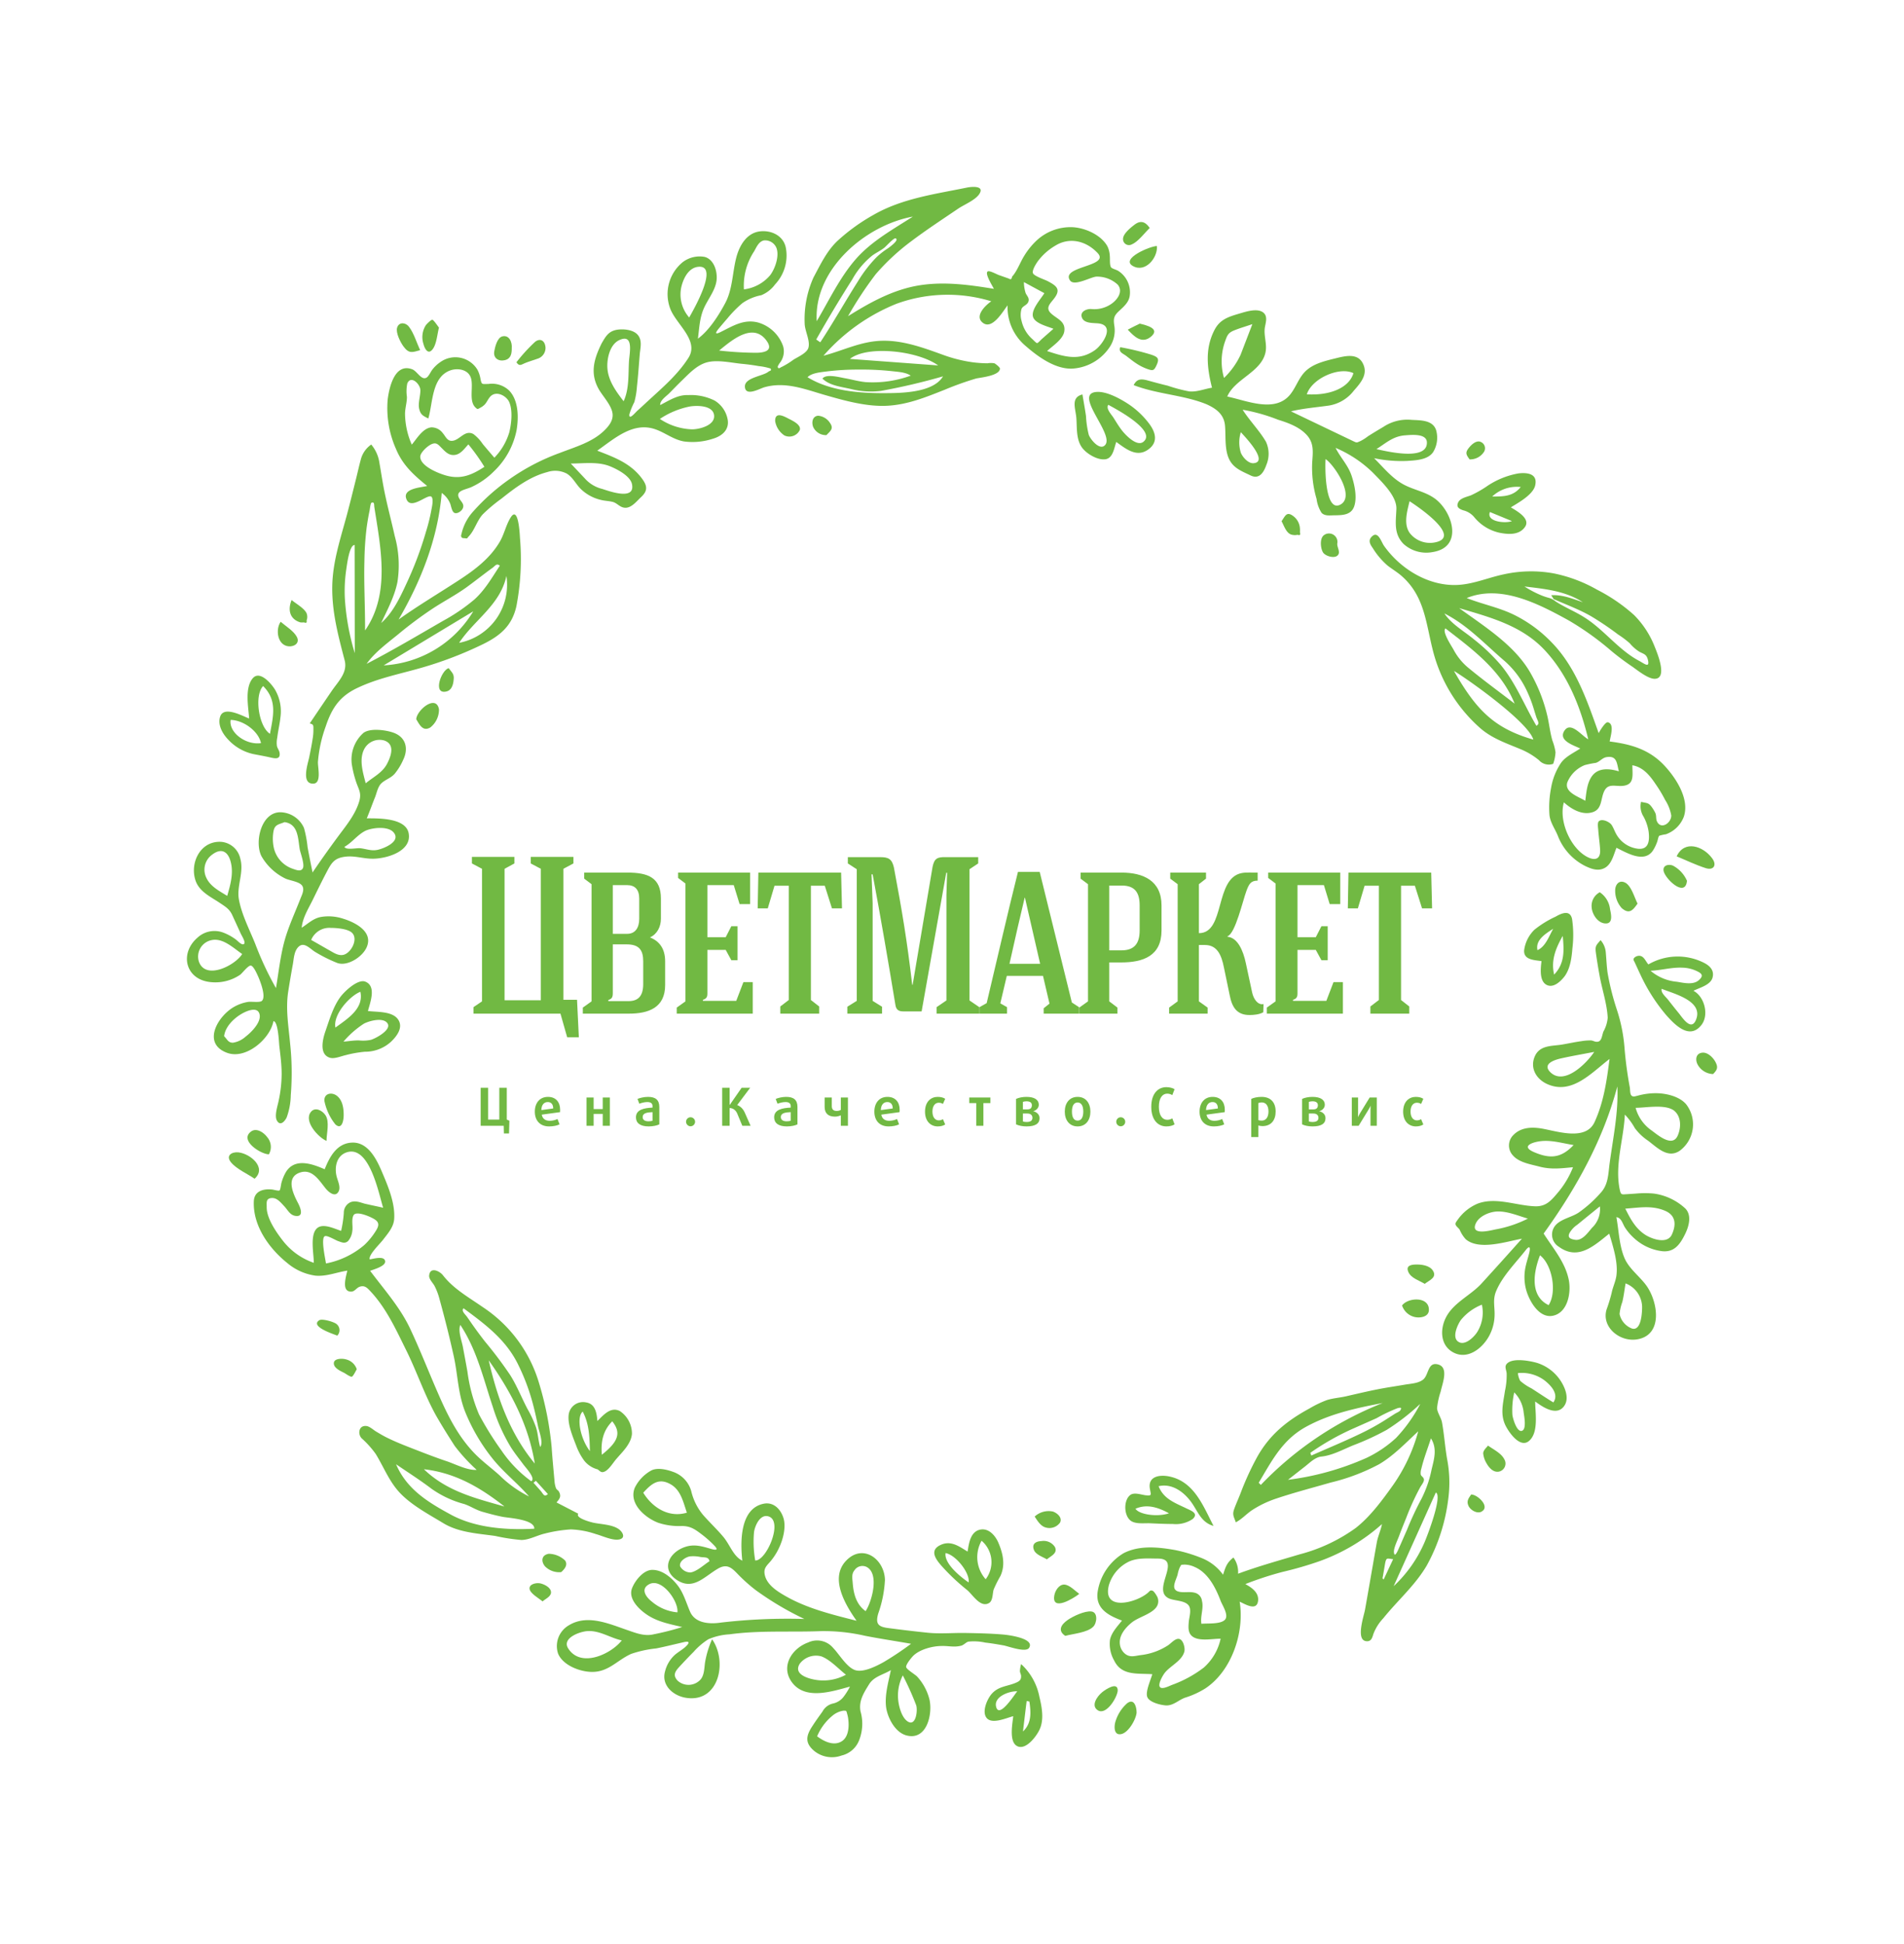 <svg xmlns="http://www.w3.org/2000/svg" xmlns:xlink="http://www.w3.org/1999/xlink" xmlns:svgjs="http://svgjs.com/svgjs" version="1.1" width="1527.793" height="1560.284"><g transform="scale(5) translate(30, 30)"> <defs id="SvgjsDefs20181"></defs><g xmlns:name="main_text" id="SvgjsG20182" rel="mainfill" name="main_text" transform="translate(44.194,-107.297)" fill="#71b943" style="fill: #71b943"><path d="M12.60 216.75L12.60 237.85C10.66 237.85 8.72 237.85 6.78 237.85L6.78 216.75L8.36 215.89L8.36 214.84L1.54 214.84L1.54 215.89L3.16 216.75L3.16 238.03L1.79 238.96L1.79 240C6.42 240 11.09 240 15.75 240L16.83 243.80L18.70 243.80L18.41 237.78L16.22 237.78C16.22 230.78 16.22 223.74 16.22 216.75L17.83 215.89L17.83 214.84L10.98 214.84L10.98 215.89ZM32.55 235.41L32.55 231.60C32.55 229.52 31.58 228.34 30.11 227.76C31.26 227.26 31.87 226.04 31.87 224.78L31.87 221.52C31.87 218.18 29.82 217.36 26.52 217.36L19.56 217.36L19.56 218.33L20.74 219.22L20.74 238.03L19.34 239.03L19.34 240L26.73 240C29.86 240 32.55 239.07 32.55 235.41ZM23.43 237.99L23.43 237.81C24.01 237.63 24.15 237.34 24.15 236.73L24.15 228.88L26.38 228.88C28.35 228.88 29.03 229.77 29.03 231.60L29.03 235.33C29.00 237.20 28.21 237.99 26.66 237.99ZM28.39 224.78C28.39 226.18 27.78 227.19 26.45 227.19L24.15 227.19L24.15 219.37L26.45 219.37C27.70 219.37 28.39 220.08 28.39 221.52ZM46.61 240L46.61 234.94L45.11 234.94L43.96 237.95L38.61 237.95L38.61 237.78C39.19 237.60 39.33 237.31 39.33 236.77L39.33 229.77L42.27 229.77L43.17 231.42L44.17 231.42L44.17 225.97L43.17 225.97L42.27 227.73L39.33 227.73L39.33 219.37L43.56 219.37L44.50 222.42L46.18 222.42L46.18 217.36L34.63 217.36L34.63 218.22L35.81 219.11L35.81 238.03L34.41 239.03L34.41 240ZM58.17 219.47L59.32 223.10L60.93 223.10L60.79 217.36C56.38 217.36 51.96 217.36 47.51 217.36L47.40 223.10L49.02 223.10L50.10 219.47L52.39 219.47C52.39 225.61 52.39 231.71 52.39 237.81L51.03 238.85L51.03 240C52.89 240 55.41 240 57.27 240L57.27 238.85L55.94 237.81C55.94 231.71 55.94 225.61 55.94 219.47ZM65.85 237.95C65.85 232.72 65.85 227.51 65.85 222.27L65.67 217.64L65.85 217.64C67.18 224.75 68.33 231.50 69.51 238.64C69.62 239.32 69.98 239.64 70.73 239.64L73.71 239.64L77.66 217.39L77.80 217.39L77.69 220.98C77.69 226.61 77.69 232.25 77.69 237.88L76.11 238.96L76.11 240C78.16 240 80.92 240 82.97 240L82.97 238.96L81.39 237.88C81.39 230.85 81.39 223.85 81.39 216.82L82.79 215.89L82.79 214.88C80.74 214.88 79.63 214.88 77.58 214.88C76.22 214.84 75.75 215.10 75.47 216.42L72.27 235.37L72.20 235.37C71.38 228.34 70.59 223.60 69.26 216.53C68.94 215.17 68.40 214.88 67.07 214.88L61.87 214.88L61.87 215.89L63.30 216.82C63.30 223.85 63.30 230.92 63.30 237.95L61.79 238.89L61.79 240C63.55 240 65.60 240 67.36 240L67.36 238.89L65.85 237.95ZM87.38 233.94C87.34 233.94 87.31 233.94 93.19 233.94L94.23 238.39L93.30 239.14L93.30 240L98.97 240L98.97 238.96L97.82 238.21L92.66 217.25L89.17 217.25C87.52 223.85 85.73 231.67 84.15 238.31L83.00 238.96L83.00 240L87.42 240L87.42 238.96L86.34 238.35ZM90.29 221.38L92.73 232.00L87.81 232.00C88.64 228.27 89.57 224.17 90.25 221.38ZM112.21 222.63C112.21 218.65 109.27 217.36 105.79 217.36L99.22 217.36L99.22 218.33L100.41 219.22L100.41 238.03L99.01 239.03L99.01 240L105.14 240L105.14 239.03L103.82 238.03L103.82 231.78L105.72 231.78C109.27 231.78 112.21 230.74 112.21 226.65ZM105.83 219.44C107.98 219.44 108.70 220.62 108.70 222.63L108.70 226.65C108.70 228.66 107.91 229.84 105.79 229.84L103.82 229.84L103.82 219.44ZM127.64 217.36C126.85 217.39 125.92 217.28 125.10 217.43C120.68 218.25 122.48 227.08 118.21 227.08L118.21 219.22L119.35 218.33L119.35 217.36L113.61 217.36L113.61 218.33L114.80 219.22L114.80 238.03L113.43 239.03L113.43 240L119.61 240L119.61 239.03L118.21 238.03L118.21 228.98C118.53 228.98 118.85 228.98 119.17 228.98C121.15 228.98 121.83 230.60 122.22 232.57L123.16 237.09C123.52 238.92 124.27 240.25 126.39 240.22C126.96 240.22 127.93 240.14 128.54 239.78L128.58 238.46C127.64 238.67 126.96 237.60 126.75 236.59L125.74 231.89C125.31 229.84 124.41 227.80 122.80 227.66C122.80 227.62 122.80 227.62 122.80 227.58C124.06 227.15 125.24 221.88 125.85 220.26C126.24 219.22 126.53 218.65 127.64 218.65L127.64 217.36ZM141.32 240L141.32 234.94L139.81 234.94L138.66 237.95L133.31 237.95L133.31 237.78C133.89 237.60 134.03 237.31 134.03 236.77L134.03 229.77L136.97 229.77L137.87 231.42L138.88 231.42L138.88 225.97L137.87 225.97L136.97 227.73L134.03 227.73L134.03 219.37L138.27 219.37L139.20 222.42L140.89 222.42L140.89 217.36L129.33 217.36L129.33 218.22L130.51 219.11L130.51 238.03L129.11 239.03L129.11 240ZM152.87 219.47L154.02 223.10L155.63 223.10L155.49 217.36C151.08 217.36 146.66 217.36 142.21 217.36L142.11 223.10L143.72 223.10L144.80 219.47L147.09 219.47C147.09 225.61 147.09 231.71 147.09 237.81L145.73 238.85L145.73 240C147.60 240 150.11 240 151.97 240L151.97 238.85L150.65 237.81C150.65 231.71 150.65 225.61 150.65 219.47Z" fill="#71b943" style="fill: #71b943"></path></g><g xmlns:name="slogan_text" id="SvgjsG20183" rel="mainfill" name="slogan_text" transform="translate(46.579,-89.297)" fill="#71b943" style="fill: #71b943"><path d="M5.17 239.19L4.75 239.00L4.75 233.90L3.55 233.90L3.55 239.01L1.75 239.01L1.75 233.90L0.56 233.90L0.56 240L4.26 240L4.29 241.23L5.11 241.23ZM13.31 237.42C13.31 236.19 12.61 235.36 11.36 235.36C10.04 235.36 9.25 236.34 9.25 237.73C9.25 239.12 10.05 240.10 11.54 240.10C12.20 240.10 12.84 239.97 13.22 239.77L12.89 238.91C12.57 239.08 12.08 239.20 11.63 239.20C10.96 239.20 10.47 238.87 10.37 238.21L13.30 237.81C13.31 237.68 13.31 237.55 13.31 237.42ZM12.20 237.22L10.30 237.48C10.31 236.63 10.74 236.19 11.33 236.19C11.86 236.19 12.20 236.54 12.20 237.22ZM21.29 240L21.29 235.46L20.15 235.46L20.15 237.32L18.69 237.32L18.69 235.46L17.55 235.46L17.55 240L18.69 240L18.69 238.09L20.15 238.09L20.15 240ZM29.23 239.77L29.23 236.98C29.23 235.82 28.58 235.36 27.42 235.36C26.76 235.36 26.11 235.53 25.73 235.69L26.02 236.46C26.34 236.33 26.86 236.19 27.29 236.19C27.81 236.19 28.14 236.37 28.14 236.84L28.14 237.08C26.77 237.15 25.48 237.40 25.48 238.64C25.48 239.56 26.16 240.10 27.52 240.10C28.21 240.10 28.89 239.95 29.23 239.77ZM28.14 239.19C28.02 239.24 27.74 239.28 27.49 239.28C26.89 239.28 26.56 239.04 26.56 238.61C26.56 237.93 27.30 237.85 28.14 237.81ZM34.97 239.35C34.97 238.96 34.64 238.63 34.24 238.63C33.85 238.63 33.52 238.96 33.52 239.35C33.52 239.75 33.85 240.08 34.24 240.08C34.64 240.08 34.97 239.75 34.97 239.35ZM43.88 240L42.95 237.90C42.69 237.31 42.29 236.89 41.73 236.67L43.81 233.90L42.44 233.90L40.53 236.65L40.51 236.65L40.51 233.90L39.32 233.90L39.32 240L40.51 240L40.51 237.15C41.09 237.15 41.53 237.54 41.74 238.05L42.55 240ZM51.40 239.77L51.40 236.98C51.40 235.82 50.76 235.36 49.59 235.36C48.94 235.36 48.29 235.53 47.91 235.69L48.20 236.46C48.52 236.33 49.04 236.19 49.47 236.19C49.99 236.19 50.32 236.37 50.32 236.84L50.32 237.08C48.95 237.15 47.66 237.40 47.66 238.64C47.66 239.56 48.34 240.10 49.70 240.10C50.39 240.10 51.07 239.95 51.40 239.77ZM50.32 239.19C50.20 239.24 49.91 239.28 49.67 239.28C49.07 239.28 48.73 239.04 48.73 238.61C48.73 237.93 49.48 237.85 50.32 237.81ZM59.50 240L59.50 235.46L58.36 235.46L58.36 237.45C58.18 237.55 57.94 237.62 57.71 237.62C57.16 237.62 56.91 237.36 56.91 236.84L56.91 235.46L55.76 235.46L55.76 236.97C55.76 237.99 56.33 238.53 57.42 238.53C57.75 238.53 58.09 238.44 58.36 238.32L58.36 240ZM67.80 237.42C67.80 236.19 67.10 235.36 65.84 235.36C64.52 235.36 63.74 236.34 63.74 237.73C63.74 239.12 64.53 240.10 66.03 240.10C66.69 240.10 67.33 239.97 67.71 239.77L67.38 238.91C67.06 239.08 66.57 239.20 66.11 239.20C65.45 239.20 64.96 238.87 64.86 238.21L67.78 237.81C67.80 237.68 67.80 237.55 67.80 237.42ZM66.69 237.22L64.78 237.48C64.80 236.63 65.22 236.19 65.82 236.19C66.35 236.19 66.69 236.54 66.69 237.22ZM75.11 239.79L74.74 238.93C74.58 239.06 74.33 239.13 74.07 239.13C73.52 239.13 73.06 238.66 73.06 237.72C73.06 236.78 73.51 236.30 74.07 236.30C74.33 236.30 74.58 236.37 74.74 236.50L75.11 235.67C74.82 235.48 74.44 235.36 73.90 235.36C72.84 235.36 71.87 236.11 71.87 237.73C71.87 239.34 72.84 240.10 73.90 240.10C74.44 240.10 74.81 239.98 75.11 239.79ZM82.36 236.36L82.36 235.46L78.97 235.46L78.97 236.36L80.09 236.36L80.09 240L81.24 240L81.24 236.36ZM90.25 238.78C90.25 238.10 89.69 237.77 89.24 237.66L89.24 237.65C89.70 237.55 90.13 237.14 90.13 236.62C90.13 235.83 89.43 235.36 88.15 235.36C87.53 235.36 86.92 235.48 86.48 235.69L86.48 239.77C86.92 239.98 87.53 240.10 88.16 240.10C89.53 240.10 90.25 239.68 90.25 238.78ZM89.02 236.71C89.02 236.93 88.94 237.13 88.81 237.23C88.67 237.33 88.50 237.37 88.20 237.37L87.58 237.37L87.58 236.16C87.70 236.11 87.94 236.07 88.15 236.07C88.76 236.07 89.02 236.31 89.02 236.71ZM89.11 238.71C89.11 239.17 88.81 239.39 88.16 239.39C87.96 239.39 87.71 239.36 87.58 239.30L87.58 238.03L88.22 238.03C88.54 238.03 88.67 238.07 88.82 238.16C89.00 238.27 89.11 238.47 89.11 238.71ZM98.41 237.73C98.41 236.37 97.68 235.36 96.36 235.36C95.04 235.36 94.30 236.37 94.30 237.73C94.30 239.08 95.04 240.10 96.36 240.10C97.68 240.10 98.41 239.08 98.41 237.73ZM97.27 237.72C97.27 238.63 96.96 239.17 96.36 239.17C95.75 239.17 95.45 238.63 95.45 237.72C95.45 236.81 95.75 236.26 96.36 236.26C96.96 236.26 97.27 236.81 97.27 237.72ZM104.00 239.35C104.00 238.96 103.68 238.63 103.28 238.63C102.88 238.63 102.56 238.96 102.56 239.35C102.56 239.75 102.88 240.08 103.28 240.08C103.68 240.08 104.00 239.75 104.00 239.35ZM111.92 239.77L111.55 238.80C111.38 238.93 111.08 239.04 110.74 239.04C109.96 239.04 109.40 238.32 109.40 236.94C109.40 235.56 109.96 234.84 110.74 234.84C111.08 234.84 111.38 234.96 111.55 235.08L111.92 234.13C111.63 233.94 111.14 233.80 110.60 233.80C109.26 233.80 108.18 234.83 108.18 236.95C108.18 239.07 109.26 240.10 110.60 240.10C111.15 240.10 111.63 239.97 111.92 239.77ZM119.98 237.42C119.98 236.19 119.29 235.36 118.03 235.36C116.71 235.36 115.93 236.34 115.93 237.73C115.93 239.12 116.72 240.10 118.22 240.10C118.87 240.10 119.51 239.97 119.89 239.77L119.56 238.91C119.24 239.08 118.76 239.20 118.30 239.20C117.64 239.20 117.15 238.87 117.05 238.21L119.97 237.81C119.98 237.68 119.98 237.55 119.98 237.42ZM118.87 237.22L116.97 237.48C116.99 236.63 117.41 236.19 118.01 236.19C118.54 236.19 118.87 236.54 118.87 237.22ZM128.14 237.71C128.14 236.24 127.34 235.36 125.88 235.36C125.20 235.36 124.56 235.51 124.22 235.69L124.22 241.81L125.37 241.81L125.37 239.95C125.51 240 125.78 240.05 126.02 240.05C127.41 240.05 128.14 239.11 128.14 237.71ZM126.99 237.71C126.99 238.57 126.62 239.17 125.90 239.17C125.70 239.17 125.46 239.13 125.37 239.09L125.37 236.35C125.47 236.30 125.69 236.25 125.90 236.25C126.60 236.25 126.99 236.79 126.99 237.71ZM136.14 238.78C136.14 238.10 135.59 237.77 135.13 237.66L135.13 237.65C135.60 237.55 136.03 237.14 136.03 236.62C136.03 235.83 135.33 235.36 134.05 235.36C133.43 235.36 132.82 235.48 132.38 235.69L132.38 239.77C132.82 239.98 133.43 240.10 134.05 240.10C135.43 240.10 136.14 239.68 136.14 238.78ZM134.92 236.71C134.92 236.93 134.84 237.13 134.70 237.23C134.57 237.33 134.40 237.37 134.10 237.37L133.47 237.37L133.47 236.16C133.60 236.11 133.84 236.07 134.05 236.07C134.65 236.07 134.92 236.31 134.92 236.71ZM135.01 238.71C135.01 239.17 134.70 239.39 134.05 239.39C133.85 239.39 133.61 239.36 133.47 239.30L133.47 238.03L134.11 238.03C134.43 238.03 134.57 238.07 134.72 238.16C134.90 238.27 135.01 238.47 135.01 238.71ZM144.37 240L144.37 235.46L143.23 235.46L141.65 238.04C141.50 238.28 141.37 238.58 141.37 238.58L141.35 238.58C141.35 238.58 141.37 238.25 141.37 237.95L141.37 235.46L140.36 235.46L140.36 240L141.46 240L143.08 237.35C143.23 237.10 143.36 236.81 143.36 236.81L143.38 236.81C143.38 236.81 143.36 237.13 143.36 237.42L143.36 240ZM151.84 239.79L151.48 238.93C151.31 239.06 151.06 239.13 150.80 239.13C150.25 239.13 149.79 238.66 149.79 237.72C149.79 236.78 150.24 236.30 150.80 236.30C151.06 236.30 151.31 236.37 151.48 236.50L151.84 235.67C151.55 235.48 151.17 235.36 150.63 235.36C149.57 235.36 148.60 236.11 148.60 237.73C148.60 239.34 149.57 240.10 150.63 240.10C151.17 240.10 151.54 239.98 151.84 239.79Z" fill="#71b943" style="fill: #71b943"></path></g><g xmlns:name="outlineContainer_mainfill" id="SvgjsG20184" transform="translate(0,0.002) scale(0.8)" rel="mainfill" name="outline_container" fill="#71b943" style="fill: #71b943"><title>template-19</title><g id="&#1057;&#1083;&#1086;&#1081;_2" data-name="&#1057;&#1083;&#1086;&#1081; 2" fill="#71b943" style="fill: #71b943"><g id="Wreaths" fill="#71b943" style="fill: #71b943"><path d="M132.62,25.94c4.13-2.59,8.44-5,13.26-6,5.32-1.09,10.69-.36,16,.51-.29-.59-2-3.28-1.17-3.52.41-.12,1.75.61,2.17.76l1.14.4.9.32c.33.23.53.1.6-.4,1-1.07,1.64-2.91,2.44-4.18a14.7,14.7,0,0,1,2.51-3.1,10,10,0,0,1,7.14-2.65c2.53.11,5.81,1.54,7.07,3.89a5.08,5.08,0,0,1,.45,1.88c.07.56-.07,1.84.26,2.29.2.27,1.09.49,1.4.69a5.09,5.09,0,0,1,2.34,5c-.18,1.38-1.28,2.25-2.23,3.15s-1.07,1.46-.87,2.83a6,6,0,0,1-.8,4.13,9.68,9.68,0,0,1-7.51,4.51c-3.43.21-6.94-2.33-9.43-4.5a10.17,10.17,0,0,1-3.67-8.18c-.87,1.1-3,4.9-4.9,3.54s.57-3.65,1.64-4.36a29.92,29.92,0,0,0-19,.49,38.55,38.55,0,0,0-14.67,10.43c4-1.05,7.48-2.88,11.67-3s8.22,1.34,12.22,2.79a29,29,0,0,0,5.93,1.51,24.24,24.24,0,0,0,3.07.22,4.11,4.11,0,0,1,1.4,0c.23.1,1.11.79,1.11,1.05,0,1.44-3.86,1.8-4.77,2A61.74,61.74,0,0,0,152,40.7c-3.77,1.49-7.43,3-11.54,3.21s-8.45-1-12.45-2.15-8-2.79-12.25-1.54c-.94.29-3.72,1.89-3.83-.12-.11-1.84,3.61-2.13,4.68-3,.35-.28.69-.14.49-.65a11.7,11.7,0,0,0-2.43-.5c-1.13-.21-2.26-.35-3.4-.46-2.11-.21-4.81-.84-6.88-.31s-3.64,2.26-5.08,3.65c-.85.83-1.68,1.68-2.51,2.53-.6.62-1.94,1.47-1.86,2.41,1.79-.92,3.54-2.09,5.61-2a10.67,10.67,0,0,1,5.31,1.1,5.59,5.59,0,0,1,2.63,3.92c.29,2-1.21,3.21-2.93,3.72a13.06,13.06,0,0,1-5.85.56c-2.08-.36-3.67-1.68-5.61-2.39C89.57,47,85.8,50.47,82.31,52.92c3.41,1.32,6.66,2.5,8.94,5.55,1.13,1.52,1.23,2.49-.17,3.79-1,.92-2.19,2.57-3.75,2-.77-.29-1.17-.89-2-1.08S83.79,63,83,62.79a8.56,8.56,0,0,1-4-2.19c-1-1-1.59-2.33-2.79-3.07a5,5,0,0,0-3.93-.31c-3.49.9-6.46,3.15-9.23,5.36a31.14,31.14,0,0,0-3.73,3.14c-1.15,1.28-1.63,3.19-2.77,4.38-.47.49-.17.47-.86.38-.14,0-.49,0-.58-.17-.22-.3-.07-.47,0-.83a9.88,9.88,0,0,1,2.36-4.41,41.74,41.74,0,0,1,7.19-6.4,42.85,42.85,0,0,1,10.15-5.3c3.14-1.22,6.58-2.16,9-4.58,1-1,1.89-2.21,1.49-3.72s-1.79-3-2.61-4.35c-1.9-3.24-1.08-6.14.51-9.35C84,30,84.55,29,86.16,28.68c1.31-.24,3.42-.07,4.32,1.06s.46,2.61.36,3.82c-.18,2.18-.33,4.37-.57,6.54a16,16,0,0,1-.52,3.08,13.67,13.67,0,0,0-1,2.46c-.11,1.25,1.17-.34,1.62-.75,1-.88,1.91-1.77,2.88-2.64,2.68-2.45,5.36-4.84,7.34-7.93,2.26-3.53-2.51-6.78-3.66-9.95a8.28,8.28,0,0,1,2.47-9.23,5.6,5.6,0,0,1,4.44-1.1c1.93.5,2.62,3,2.4,4.75-.26,2-1.72,3.72-2.53,5.54-.88,2-.92,4-1.21,6.12,2.26-1.66,4.19-4.7,5.5-7.17,1.46-2.75,1.43-6.14,2.2-9.1.63-2.43,2.11-5,4.84-5.27,2.37-.24,4.74,1,5.13,3.46A8.43,8.43,0,0,1,118,19.54a6.47,6.47,0,0,1-2.79,2.19,9.88,9.88,0,0,0-3.77,1.58,23.52,23.52,0,0,0-3,3.05c-.55.63-1.09,1.27-1.63,1.91s-1.23,1.58.22.86c2.47-1.22,4.68-2.67,7.56-1.92a7.53,7.53,0,0,1,5,4.74,3.72,3.72,0,0,1-.65,3.35,3.94,3.94,0,0,0-.43.75c.08.64.53.17.8.07a15.25,15.25,0,0,0,2.37-1.46c.91-.57,2.75-1.35,3-2.44.36-1.4-.72-3.31-.76-4.77a20.49,20.49,0,0,1,1.76-9.26c1.38-2.58,2.69-5.37,4.85-7.39a38.36,38.36,0,0,1,7.16-5.17c5.78-3.33,12.37-4.18,18.8-5.5,1-.2,3.58-.41,2.46,1.3-.81,1.23-3,2.1-4.22,2.92-3.18,2.16-6.41,4.27-9.48,6.59a44.6,44.6,0,0,0-7.08,6.58A74.86,74.86,0,0,0,132.62,25.94Zm39.95,7c3.39,1.11,6.35,2.06,9.55-.17,1.52-1.05,4.14-4.91.83-5.37-1-.14-2.93.08-3.41-1.17s1-1.79,1.86-1.73a6,6,0,0,0,4.21-1.15c1.13-.85,2.22-2.42,1.1-3.75A6.11,6.11,0,0,0,182.44,18c-1.12.06-4.42,2-5.28.78-2-2.89,8.12-2.78,5.52-5.52-2.33-2.47-5.69-3.26-8.57-1.42A11.72,11.72,0,0,0,170.63,15c-.3.44-1.15,1.75-.91,2.33s2.48,1.31,3,1.6c1.65.89,2.62,1.55,1.35,3.31-.76,1.06-1.94,1.93-.8,3.07s3,1.58,2.74,3.59C175.83,30.52,173.71,31.86,172.57,32.91Zm-26.86-27c-9.55,1.7-20,10.56-19.37,21,2.46-4.16,4.63-8.77,7.81-12.42S141.68,8.5,145.71,5.9ZM127.49,38.46c.73-1,3.34-.28,4.52-.07,1.41.25,2.75.65,4.18.78a22.29,22.29,0,0,0,9-1.3c-1-.71-2.65-.77-3.84-.91a55.71,55.71,0,0,0-6.59-.31,50.61,50.61,0,0,0-6.39.37c-1.17.16-3,.28-3.88,1.16,4.34,2.69,10.19,3.22,15.18,3.2,3.35,0,10,0,12-3.37a126,126,0,0,1-12.4,2.91,16.34,16.34,0,0,1-6.07-.37C131.24,40.1,128.89,39.86,127.49,38.46ZM77,55.5c.94,1,1.89,2,2.83,3a6.77,6.77,0,0,0,3.46,2.09c1.31.41,6.62,2.41,6-.89C89,58,86.21,56.57,84.73,56,82.35,55.09,79.52,55.5,77,55.5Zm34.72-34.94A8.19,8.19,0,0,0,117,17.71c1-1.33,1.89-3.89,1.24-5.51a2.46,2.46,0,0,0-2.47-1.47c-1.08.21-1.52,1.39-2,2.21A12.55,12.55,0,0,0,111.73,20.56ZM87.6,43c1.14-2.44.92-5.39,1.08-8.07.1-1.56,1-5.51-1.89-4.22-2,.87-2.61,3.9-2.43,5.82C84.58,39,86.14,41.11,87.6,43Zm7.26,3.54a12.31,12.31,0,0,0,6.48,2.1c1.44,0,4.62-.78,4.41-2.81s-3.44-2-4.83-1.78A16.66,16.66,0,0,0,94.86,46.56Zm5.9-20.35c.79-1.41,6-10.41,1.93-10.17-2,.12-3.06,2.22-3.5,4A7,7,0,0,0,100.76,26.21ZM172,21.32l-4.1-2.22a7.46,7.46,0,0,0,.35,2.21c.28.61.8,1,.55,1.71s-1.08.82-1.37,1.43a4.27,4.27,0,0,0,0,2.43,6.91,6.91,0,0,0,2.21,3.7c.16.15.73.76.91.76s.82-.73,1-.87l2.27-2c-1.12-.48-3.88-1.08-4.13-2.55S171.36,22.41,172,21.32ZM133,34.51l17.7,1.31C146.56,32.83,136.44,31.75,133,34.51Zm-26.25-1.68a69.37,69.37,0,0,0,7.35.45c1.79,0,3.65-.43,2.13-2.48C113.49,27.08,109.16,30.88,106.76,32.83Zm19.48-2.22.82.57c2.64-4,5-8.22,7.57-12.26a26.35,26.35,0,0,1,3.69-4.79,15,15,0,0,1,2.31-1.81c.3-.2,2.46-1.78,1.49-2-.35-.07-1.85,1.59-2.2,1.87-.77.61-1.63,1-2.43,1.58a16.19,16.19,0,0,0-4,4.77Q129.7,24.49,126.24,30.61Z" fill="#71b943" style="fill: #71b943"></path><path d="M239.73,268.29a38.06,38.06,0,0,1-12.6,7.47,72,72,0,0,1-7.36,2.13,66.85,66.85,0,0,0-7.45,2.44c1.28.7,2.76,1.71,2.55,3.38-.27,2.12-2.59.64-3.69.15,1,6.11-1.58,13.91-6.91,17.42a17.3,17.3,0,0,1-4,1.83c-1.35.46-2.39,1.65-3.9,1.56-1-.06-3.3-.6-3.72-1.68s.71-3.47,1-4.58c-3-.21-6.17.36-7.67-2.79a6.7,6.7,0,0,1-.81-4.14c.35-1.52,1.48-2.64,2.4-3.83-2.67-1-5.33-2.36-4.89-5.7a11,11,0,0,1,5.22-7.82c3.17-1.63,6.95-1.23,10.34-.63a30.27,30.27,0,0,1,5.47,1.67,9.75,9.75,0,0,1,4.14,3.28c.52-1.61.75-2.4,2.08-3.45a4.91,4.91,0,0,1,.93,3.25c4.09-1.51,8.22-2.65,12.4-3.9a33.75,33.75,0,0,0,11.18-5.26c2.9-2.26,5.29-5.51,7.42-8.49A34.3,34.3,0,0,0,247,249.68c-2.5,2.31-4.89,4.86-7.84,6.6a40.66,40.66,0,0,1-9.69,3.67c-3.64,1.05-7.31,2-10.92,3.21a21,21,0,0,0-4.81,2.29c-1.21.79-2,1.77-3.33,2.49-.33-1-.74-1.45-.37-2.54s1-2.42,1.44-3.62a57.16,57.16,0,0,1,3.27-7.06c2.53-4.46,6-7.22,10.44-9.63a21.08,21.08,0,0,1,3.52-1.69c1.23-.38,2.56-.46,3.82-.75,2.62-.6,5.23-1.23,7.89-1.69,1.27-.22,2.55-.41,3.82-.63s2.73-.26,3.7-1c1.22-.91.9-3.67,3.07-3.06s.83,3.83.5,5.41a15.59,15.59,0,0,0-.73,3.31c0,.88.85,2,1,2.95.43,2.39.59,4.83,1,7.23a24.91,24.91,0,0,1,.28,7.8,37,37,0,0,1-4.35,13.64c-2.35,4-5.84,7-8.71,10.57a9.4,9.4,0,0,0-2,3.18c-.24.81-.47,1.59-1.53,1.41-2-.35-.36-5.07-.14-6.32.55-3.08,1.08-6.15,1.62-9.23.25-1.49.52-3,.78-4.46C239,270.55,239.49,269.5,239.73,268.29Zm-32.38,23c-1.52,0-3.75.46-5.18-.18s-1.3-2-1.19-3.28c.09-.91.6-2.44-.06-3.25-.81-1-2.84-.88-3.92-1.37-3.66-1.68,2.83-8-2.26-8-2,0-4.24-.23-6.07.76a7.66,7.66,0,0,0-3.74,4.64c-1.3,5.26,5.49,3.48,7.81,1.49.45-.39.46-.58.93-.45.29.08.68.71.82.95a2.07,2.07,0,0,1,.1,2.17c-.93,1.57-3.7,2.14-5.1,3.31-1.22,1-2.5,2.5-2.35,4.19a2.92,2.92,0,0,0,1,2c1,.84,1.94.49,3.1.32a12.67,12.67,0,0,0,5.61-2c.59-.4,1.47-1.47,2.25-1.24s1.14,1.75,1,2.46c-.46,1.95-2.86,2.9-4,4.4-.35.48-1.33,2.13-.94,2.74s1.81-.14,2.47-.4a23.78,23.78,0,0,0,6.37-3.48A10.77,10.77,0,0,0,207.35,291.34Zm40-47.07a44.4,44.4,0,0,1-6.67,5.17,52.32,52.32,0,0,1-6.63,3.06c-2.13.86-4.25,2.07-6.51,2.3-1.22.13-2.32,1.25-3.27,2-1.14.88-2.26,1.78-3.4,2.66A55.64,55.64,0,0,0,236.65,255a23.8,23.8,0,0,0,5.91-4A30.16,30.16,0,0,0,247.36,244.27ZM215,260l.43.43A68.68,68.68,0,0,1,239.88,244c-5.29,1-10.61,2.15-15.38,4.77S217.67,255.55,215,260Zm-11.52,28.3c1.21-.13,3.72.12,4.68-.75s-.43-2.91-.79-3.84c-1-2.63-2.52-5.69-5.28-6.84a4.9,4.9,0,0,0-2-.45c-.83.06-.54-.05-.93.57a6.39,6.39,0,0,0-.43,1.45c-.37,1.26-1.48,3,.27,3.42,1,.23,2.11-.06,3.1.19a1.91,1.91,0,0,1,1.52,1.67C204,285.2,203.26,286.74,203.5,288.27Zm38.59-7.55a26.23,26.23,0,0,0,6.19-8.79c.58-1.33,3.67-9.4,2.27-10Zm7.47-29.62c-.64,2-1.43,4-1.9,6a2.83,2.83,0,0,0-.14,1.19c.09.41.57.51.64,1s-.46,1.09-.72,1.54a50.56,50.56,0,0,0-2.82,6.17c-.5,1.23-1,2.46-1.46,3.7-.29.8-1.15,2.5-1,3.32.17,1.23,1-1,1.18-1.36.48-1.08.95-2.17,1.43-3.25a62.41,62.41,0,0,1,2.89-6.2,23,23,0,0,0,2.05-5.94C250.23,255.11,250.81,253.11,249.56,251.1ZM225.35,254c.07.18.14.36.2.54,3.35-1.48,6.74-2.88,10-4.46a46.27,46.27,0,0,0,4.68-2.58l2.11-1.35c.25-.16.9-.42,1.06-.67.36-.58.08-.61-.56-.44a31.33,31.33,0,0,0-4.19,2c-1.5.67-3,1.33-4.5,2A50.79,50.79,0,0,0,225.35,254Zm14.48,25.18.24.22c.63-1.36,1.27-2.72,1.9-4.07-.31,0-1-.2-1.23-.07s-.32.58-.42,1.13C240.16,277.36,240,278.29,239.83,279.22Z" fill="#71b943" style="fill: #71b943"></path><path d="M36.67,215.18c.74-.1,2.84-.76,3.08.3s-2.31,1.71-3,2c2.8,3.73,6,7.32,8,11.55,2.08,4.41,3.85,9,5.8,13.43,1.85,4.23,3.92,8.32,7.17,11.67,1.55,1.6,3.36,2.9,5,4.39a23.06,23.06,0,0,0,5.91,4.23c-2.38-2.75-5.27-4.95-7.53-7.86a37.53,37.53,0,0,1-5.3-9.16c-1.45-3.68-1.45-7.43-2.3-11.24s-1.8-7.61-2.84-11.36a12.52,12.52,0,0,0-1-2.64c-.32-.59-1.13-1.35-1.07-2.05.16-1.85,2.09-.94,2.76-.08,2.13,2.75,5.21,4.45,8,6.4a27.59,27.59,0,0,1,11.21,15,64.94,64.94,0,0,1,2.6,13.07c.15,2.3.38,4.59.58,6.87A5.4,5.4,0,0,0,74,261c.18.49.46.43.67.86.42.88.14,1.31-.53,2.09l4.37,2.26c-.68.86,2.54,1.7,3,1.8,1.57.33,3.67.36,5,1.22.81.5,1.62,1.81.27,2.13s-3.45-.72-4.75-1.06a17.41,17.41,0,0,0-5-.94,28,28,0,0,0-5.31.85c-1.53.36-3.09,1.27-4.65,1.27a38.91,38.91,0,0,1-5.23-.81c-3.53-.5-7.31-.68-10.41-2.56-2.9-1.76-6.34-3.58-8.69-6.06-2.15-2.26-3.26-5.21-4.87-7.83a19.17,19.17,0,0,0-2.82-3.14c-.81-.84-.6-2.58.86-2.47.66,0,1.47.77,2,1.09.83.5,1.67,1,2.55,1.41,1.81.88,3.72,1.6,5.59,2.33s4,1.55,6.07,2.24c1.71.58,4.19,1.88,6,1.73a34.67,34.67,0,0,1-4.41-4.81c-1.29-2-2.54-4-3.69-6-2.35-4.21-3.86-8.79-6-13.12s-4.09-8.65-7.38-12.08c-.53-.55-1-1-1.86-.77s-1.1,1.17-2.1,1c-1.68-.25-.72-3.13-.51-4.19-2.16.32-4.21,1.22-6.44,1a11.12,11.12,0,0,1-5.64-2.56c-3.63-2.92-6.9-7.48-6.67-12.39.1-2,1.85-2.5,3.62-2.33.23,0,1.33.33,1.53.19s.3-1.26.39-1.53a9,9,0,0,1,.9-2.17c1.79-2.88,5.24-1.66,7.77-.55,1-2.52,2.47-5.3,5.61-5.35s4.83,3.4,5.87,5.85c1.22,2.87,2.69,6.31,2.46,9.5-.12,1.62-1.26,2.88-2.2,4.11C38.79,212,36.36,214.29,36.67,215.18Zm2.69-10.36c-.86-2.72-2.71-12.56-7.27-11.13-2.17.69-2.56,3.18-2,5.07.24.84.79,2,.31,2.84-.66,1.18-1.94.12-2.54-.61-1.35-1.64-2.76-4.16-5.33-3.18-2.75,1.05-1.16,4.32-.25,6.06.5.95,1.2,2.76-.4,2.6-1.2-.11-1.62-1.18-2.4-2s-1.45-1.7-2.56-1.59-.91.93-.92,1.84c0,2.24,1.87,4.94,3.21,6.67a13.36,13.36,0,0,0,6.24,4.48c0-1.78-.73-5.17.41-6.68s3.71-.15,5.07.27a23.36,23.36,0,0,0,.54-3.6,2.31,2.31,0,0,1,1.28-2.12c1-.44,1.95,0,2.9.26C36.88,204.29,38.12,204.53,39.36,204.82Zm29.7,54.87c1-.5-1.1-2.72-1.57-3.36-.83-1.12-1.71-2.21-2.46-3.38a35.67,35.67,0,0,1-3.66-8.14c-1.89-5.64-3.2-11.47-6.53-16.48-.49,1.23.28,3.15.51,4.39.31,1.66.63,3.33.92,5a33,33,0,0,0,2.32,8.56,61,61,0,0,0,4.48,7.21A25,25,0,0,0,69.06,259.69Zm.62,9.53c.09-1.88-5.06-2.13-6.38-2.39s-2.66-.62-4-1-2.4-1.13-3.67-1.56a20.44,20.44,0,0,1-6.6-3.09c-2.29-1.74-4.7-3.27-7.08-4.89,2.12,4.94,6.26,7.53,10.8,10C57.75,269.08,64.11,269.52,69.68,269.22ZM55.5,225c-.57.48.37,1.24.73,1.77l1.05,1.51c.83,1.18,1.68,2.33,2.57,3.46a81.36,81.36,0,0,1,5,6.66c1.37,2.18,2.3,4.6,3.51,6.87a21.72,21.72,0,0,1,1.66,3.6c.42,1.3.44,2.65.84,3.95.69-.8-.23-3.15-.42-4.1-.27-1.33-.56-2.67-.9-4a42.09,42.09,0,0,0-3-8.23C64.1,231.37,60,228.33,55.5,225Zm-27.61-9a16.68,16.68,0,0,0,7.69-3.7A14.15,14.15,0,0,0,38,209.29c.83-1.37.23-1.92-1.11-2.55-.82-.39-3-1.25-3.47-.41s-.09,2.27-.24,3.09a3.68,3.68,0,0,1-.86,2.09c-.67.57-1.22.26-2,0-.48-.17-2.11-1.14-2.59-1C26.76,210.67,27.79,215.18,27.89,216Zm41.88,40.1c-1.25-7.73-4.8-14.4-9.23-20.67C62.27,243,64.79,250.11,69.77,256.14Zm-6.14,8.61C58.9,261,53.86,258,47.54,257.29,52.18,261.77,58,263.13,63.63,264.75ZM70,259.61l-.48.39,1.4,1.58c.58.65.71,1.39,1.49.69Z" fill="#71b943" style="fill: #71b943"></path><path d="M105.35,291.4c3.15,4.51,1.37,12.84-5.28,11.74-2.56-.42-4.94-2.52-4.16-5.29a6.65,6.65,0,0,1,2-3.35c.64-.53,1.34-.94,2-1.49.89-.8,1.13-1.37-.36-1-1.8.41-3.6.87-5.42,1.23a22.74,22.74,0,0,0-5,1.09c-2.84,1.26-4.58,3.71-8,3.62-2.35-.05-5.72-1.33-6.68-3.68a4.81,4.81,0,0,1,2.18-5.68c3.65-2.22,7.91-.35,11.52.9,1.79.61,3.56,1.37,5.46.92a53.6,53.6,0,0,0,5.74-1.46c-2.52-.61-5-1.05-7.14-2.53-1.56-1.06-3.72-3.16-2.93-5.23.59-1.56,2.32-3.74,4.11-3.71,2,0,3.81,1.55,5,3.05s1.71,3.38,2.49,5.22c1,2.5,4,2.64,6.26,2.3a115.21,115.21,0,0,1,16.72-.72,61.33,61.33,0,0,1-9.75-5.78,33.16,33.16,0,0,1-3.79-3.41c-1.2-1.25-2.13-1.87-3.79-.91-2.78,1.62-5,4.44-8.27,2.26s-1.5-5.55,1.67-6.61c1.84-.62,3.39-.14,5.17.38.95.27,1.65.33.67-.68a21.05,21.05,0,0,0-2.33-2.09c-1.43-1.09-2.37-1.82-4.19-1.81a13.29,13.29,0,0,1-4.73-.66c-2.62-1-5.94-3.85-4.69-7a8,8,0,0,1,3.29-3.47c1.29-.68,3.25-.18,4.59.33a5.74,5.74,0,0,1,3.45,3.78,11.63,11.63,0,0,0,2.35,4.76c1.33,1.53,2.82,2.91,4.12,4.47s2,3.89,3.78,4.74c-.4-3.63-.54-10.42,4.26-11.42,2-.42,3.45,1.09,4,2.89s-.08,4.27-.91,6a12.29,12.29,0,0,1-1.57,2.51c-.76.94-1.53,1.42-1.3,2.74.36,2.06,2.45,3.39,4.11,4.34,4.42,2.55,9.43,3.75,14.33,5-2.22-3.15-5.55-8.62-2-12.15,3.34-3.37,7.63-.18,7.69,4a23.82,23.82,0,0,1-1.35,6.72c-.56,2-.06,2.63,2,2.89q4,.53,7.94.94c2.57.26,5.07,0,7.64.05s5.13.1,7.68.33c.81.08,6.24.74,5,2.67-.69,1-4.21-.36-5.17-.52-1.19-.21-2.4-.42-3.61-.55a10.41,10.41,0,0,0-3.42-.19c-.44.13-.87.64-1.37.8a5.51,5.51,0,0,1-1.46.18c-.83,0-1.66-.14-2.5-.11-1.82,0-4.49.69-5.79,2.06-.32.34-1.44,1.69-1.33,2.18s1.86,1.51,2.22,1.92a10.55,10.55,0,0,1,2.48,4.69c.61,3-.63,8.2-4.69,7.08-2.18-.61-3.62-3.32-4-5.41-.4-2.49.42-5.24.92-7.68-1.5.93-3.39,1.25-4.38,2.86s-2.11,3.28-1.71,5.41a9,9,0,0,1-.24,5.71,5,5,0,0,1-3.57,3.16,5.63,5.63,0,0,1-5.41-.87c-2-1.64-1.72-3.1-.41-5.07.64-1,1.32-1.93,2-2.88a3.17,3.17,0,0,1,2.21-1.64,3.66,3.66,0,0,0,2.06-1.37,13.12,13.12,0,0,0,1.24-2c-3.55.95-8.93,2.78-11.63-.86-2.34-3.16-.05-6.81,3.26-8a4.2,4.2,0,0,1,5,1.1c1.22,1.26,2.61,3.7,4.25,4.39s4.35-.71,5.82-1.51a62.48,62.48,0,0,0,5.56-3.71c-3.07-.55-6.15-1-9.21-1.6a36.83,36.83,0,0,0-8.88-.94c-6.07.24-12.28-.19-18.32.64a12.46,12.46,0,0,0-4.27,1,13.76,13.76,0,0,0-2.93,2.51c-1,1-1.89,1.95-2.81,2.94s-1.45,1.78-.36,2.89a3.26,3.26,0,0,0,4.56-.28c.76-.91.73-2.27.89-3.39A19.13,19.13,0,0,1,105.35,291.4Zm-18.12.23c-2.29-.49-4.4-2-6.81-1.87-1.49.05-5.16,1.34-4,3.38C78.93,297.29,85.07,294.39,87.23,291.63ZM91.54,262c1.84,3,5.14,5.09,8.75,4-.73-2.09-1.2-4.56-3.31-5.72C94.6,258.94,93.13,260.25,91.54,262Zm40.68,36.53c-1.49-1.15-3.2-3.07-5-3.71a4.09,4.09,0,0,0-4.28,1.48c-1.22,1.9,1.09,2.79,2.57,3.12A9.49,9.49,0,0,0,132.22,298.5Zm3.91-12.75c1.25-1.85,2.87-7.62.15-8.92a1.91,1.91,0,0,0-2.37.7c-.63.76-.42,1.66-.35,2.6C133.73,282.3,134.27,284.41,136.13,285.75Zm-9.7,25.1c1.32,1,3.31,2,4.91,1,1.36-.84,1.5-2.84,1.34-4.27a6.3,6.3,0,0,0-.21-1.15c-.21-.74-.11-.73-.79-.73a4.51,4.51,0,0,0-2.24,1.05A10.71,10.71,0,0,0,126.43,310.85ZM114,275.59c2.2.15,5.68-7.84,2.7-8.83-1.73-.57-2.77,1.9-2.94,3.14A21.72,21.72,0,0,0,114,275.59ZM98.39,286c.28-2.2-3.14-7-5.67-5.64-1.86,1-.53,2.67.57,3.51A9.15,9.15,0,0,0,98.39,286Zm45.21,12.67a8.87,8.87,0,0,0-.87,5.31c.18,1.24.77,3.35,2,4,1.55.79,1.88-2.36,1.56-3.34A57.75,57.75,0,0,0,143.6,298.64Zm-38.77-22.9c-.17-.93-.92-.75-1.79-.87a6.86,6.86,0,0,0-2.21-.12c-.81.17-2.16,1-1.89,2A2.42,2.42,0,0,0,101,278C102.3,277.82,103.78,276.39,104.83,275.74Z" fill="#71b943" style="fill: #71b943"></path><path d="M274.07,115.76a2.65,2.65,0,0,1-2.86-.75,14.51,14.51,0,0,0-3.67-2.19c-2.84-1.19-5.7-2.14-8.07-4.2A30.8,30.8,0,0,1,250,93.24c-1.44-5.52-1.65-10.93-6.13-15-.93-.86-2-1.48-3-2.25a15,15,0,0,1-3-3.54c-.57-.79-1-1.61-.05-2.41,1.17-1,1.8,1.27,2.34,2,3.36,4.74,9.18,8.23,15.06,7.8,3.11-.23,5.95-1.49,9-2.12a25.4,25.4,0,0,1,9.94-.18,29.12,29.12,0,0,1,8.71,3.27,34.46,34.46,0,0,1,7.43,5.09,18.54,18.54,0,0,1,4.12,6.31c.49,1.22,2.77,6.61-.1,6.48C293,98.61,291,97,290,96.29a52,52,0,0,1-4.22-3.15A57.77,57.77,0,0,0,277.22,87c-5.93-3.27-13.6-7.32-20.49-4.51,3.07,1.22,6.33,1.85,9.32,3.28a27,27,0,0,1,7.69,5.59c4.9,5,7.15,11.76,9.46,18.23a11.1,11.1,0,0,1,1.11-1.68c.43-.46.63-.67,1.1-.32.85.66.11,2.83,0,3.68,4.29.55,7.95,1.59,11,4.86,2.3,2.48,5.05,6.67,3.88,10.21a6,6,0,0,1-3.61,3.55,8,8,0,0,0-1.32.29c-.21.18-.3.88-.41,1.17a8.52,8.52,0,0,1-.91,1.87c-1.77,2.49-5.22.38-7.27-.62-.56,1.35-.94,3.22-2.28,4s-2.75.25-4-.35a11.34,11.34,0,0,1-5.5-6.1c-.58-1.41-1.57-2.72-1.67-4.25a20.5,20.5,0,0,1,.34-5.36,12.83,12.83,0,0,1,2-5c.91-1.26,2.55-2,3.84-2.86-1.32-.65-4.56-1.61-3.12-3.65,1.28-1.81,3.48,1.16,4.73,1.8-1.56-6.51-4.11-12.93-8.74-17.89s-11-6.6-17.16-8.43c5,3.64,11,7.34,14.2,12.82a32,32,0,0,1,3.51,8.89c.37,1.62.53,3.27,1,4.87a10.58,10.58,0,0,1,.62,2.35A8.25,8.25,0,0,1,274.07,115.76Zm.14-33-.53-.84c2.25-.13,4.27.7,6.34,1.41-3.49-2.28-7.68-2.68-11.71-3.16a21,21,0,0,0,3.25,1.72,12,12,0,0,0,1.75.59,3.72,3.72,0,0,1,1.23.67c1.8,1.19,3.87,2,5.73,3.18,4,2.48,6.85,6.54,11.06,8.77,1,.53,2.11,1.5,1.77-.11-.26-1.19-.77-1.23-1.71-1.71a8.16,8.16,0,0,1-1.95-1.71,19.26,19.26,0,0,0-2.35-1.77,59.49,59.49,0,0,0-5.5-3.71C279.25,84.76,276.66,83.8,274.21,82.72Zm2,40.76c-1,3.52,1.1,8.6,4.18,10.61,1.67,1.09,3.22,1.08,3.1-1.13-.07-1.25-.26-2.49-.36-3.74,0-.42-.27-1.68.12-2,.66-.56,2.08.14,2.49.68s.73,1.59,1.22,2.3a5.75,5.75,0,0,0,4.12,2.55c2.17.23,2.36-1.62,2.14-3.41a9.08,9.08,0,0,0-1-3,3.89,3.89,0,0,1-.52-3c1,.25,1.45.12,2.05.92a7,7,0,0,1,.82,1.33c.23.51.1,1.13.28,1.57.75,1.88,2.91.48,2.91-1.08a8.4,8.4,0,0,0-1.24-3.14,26.46,26.46,0,0,0-1.9-3.16c-1.17-1.74-2.48-3.38-4.66-3.78,0,2.07.49,4-2.13,4.15-1.38.07-2.69-.49-3.45.92-.85,1.57-.39,3.74-2.44,4.36S277.77,124.89,276.22,123.48Zm-22-26.33c4.4,7.7,8,11.44,15.88,13.7C269.12,107.52,257.93,99.44,254.24,97.15Zm-1.78-8.57c-.63.68,1.22,3.44,1.66,4.23a12,12,0,0,0,3,3.67c3,2.48,6.16,4.78,9.25,7.16C263.66,97,257.93,92.81,252.46,88.58Zm34.84,28.69c-.45-1.54-.31-3.24-2.45-2.91-.93.14-1.36.91-2.2,1.16a19.41,19.41,0,0,0-2.22.45,6.31,6.31,0,0,0-3.49,3.46c-.62,2,2.24,2.86,3.6,3.7.22-1.64.34-3.61,1.38-5C283.21,116.43,285.48,116.72,287.3,117.27Zm-16.61-9.18c.86-.38.24-1.07,0-1.84-.17-.54-.34-1.08-.5-1.62a25.74,25.74,0,0,0-1.39-3.6,18.1,18.1,0,0,0-4.41-5.92c-3.94-3.35-7.41-7.19-12.11-9.57,1.37,2.11,4,3.6,5.88,5.16a38.34,38.34,0,0,1,5.38,5.12C266.57,99.53,268.28,104,270.69,108.09Z" fill="#71b943" style="fill: #71b943"></path><path d="M51.11,61.4C50.35,70.49,47,79,42.46,86.8c3.93-2.81,8.1-5.28,12.14-7.92,3.16-2.06,6.23-4.38,8.16-7.69.9-1.54,1.23-3.33,2.16-4.83,1.57-2.55,1.84,3.25,1.89,4.09a50.18,50.18,0,0,1-.72,13.68c-.87,3.91-3.21,5.9-6.71,7.62A76.18,76.18,0,0,1,46.62,96.6c-4.1,1.16-8.31,2-12.2,3.82-3.69,1.67-5.33,4.06-6.58,7.83a27,27,0,0,0-1.56,7.1c-.06,1.08.81,4.42-1,4.38-2.41,0-1-4.07-.75-5.3s.51-2.51.7-3.78a10,10,0,0,0,.14-1.73c0-.85.07-1.09-.74-1.27q2.2-3.27,4.42-6.53c1.3-1.9,3.23-3.69,2.59-6.13-1.28-4.92-2.56-9.64-2.49-14.78.07-5,1.67-9.68,2.95-14.45.67-2.52,1.29-5.05,1.92-7.58.31-1.27.59-2.55.95-3.81a5.26,5.26,0,0,1,2-2.68,7.25,7.25,0,0,1,1.64,3.66c.3,1.68.55,3.37.86,5,.62,3.26,1.5,6.47,2.22,9.71a21.83,21.83,0,0,1,.54,9.2c-.58,2.91-2,5.55-3.27,8.24,2.3-2,3.76-5.07,5-7.75a71.53,71.53,0,0,0,4-10.59A36.74,36.74,0,0,0,49,65c.1-.58.52-2.24.09-2.79-.63-.84-4,2.66-5,.57C43,60.48,47,60.32,48.19,60c-2.69-2.19-4.9-4.15-6.26-7.44a20.15,20.15,0,0,1-1.66-9.89c.3-2.43,1.4-7.42,4.94-6.07C46.2,37,47,38.79,48,38.3c.49-.22.9-1.24,1.26-1.68a7.07,7.07,0,0,1,1.57-1.47,5.17,5.17,0,0,1,7.45,1.54,6,6,0,0,1,.61,1.85c.24,1.21.32,1,1.57,1a5,5,0,0,1,4.17,1.31c1.94,2,1.92,5.53,1.49,8a15.57,15.57,0,0,1-4.54,8.22,15.39,15.39,0,0,1-4.53,3.16c-1.26.57-3.47.72-2.31,2.46.42.61.94,1.06.58,1.84-.23.51-1.06,1.1-1.62.89S53,64,52.8,63.52A4.91,4.91,0,0,0,51.11,61.4Zm-6-9.7c1-1.17,2.2-3.3,3.94-3.46a2.82,2.82,0,0,1,2.28,1.17c.46.51.82,1.45,1.61,1.53,1.67.17,2.7-2.35,4.53-1.35a8.2,8.2,0,0,1,1.87,2c.77.92,1.55,1.83,2.33,2.74a12.43,12.43,0,0,0,3-5.11c.42-1.72.71-4.32,0-6-.48-1.16-2.19-2.18-3.39-1.49-.73.41-1,1.35-1.54,1.93a3.45,3.45,0,0,1-.84.62c-.65.36-.57.37-1,0-1.48-1.38-.29-4.41-1-6.14-.64-1.58-2.73-1.84-4.16-1.29-3.66,1.4-3.39,6.5-4.32,9.62-1-.53-1.51-.7-1.81-1.86s.21-2.51.22-3.78-1.92-3.13-2.63-1.38a7.85,7.85,0,0,0-.07,2.69c0,1.14-.36,2.2-.38,3.34A15.77,15.77,0,0,0,45.1,51.7ZM62.77,76c-.67-.54-.88,0-1.5.45s-1.11.81-1.66,1.23c-1.19.9-2.36,1.81-3.56,2.68-2.26,1.62-4.73,2.89-7,4.41a80.73,80.73,0,0,0-6.68,5c-2.2,1.8-4.68,3.6-6.33,5.92C41.25,93,46.3,90,51.39,87.06a37.46,37.46,0,0,0,6.25-4.26C59.81,80.85,61.17,78.41,62.77,76Zm-27,12.94c5.06-7.36,3.09-16.53,1.82-24.72-.06-.4.06-1.11-.57-.85-.2.08-.34,1.39-.38,1.58-.25,1.16-.44,2.32-.6,3.49a62.81,62.81,0,0,0-.44,6.71C35.48,79.75,35.76,84.34,35.73,88.94Zm20.71-37.3c-.79.82-1.54,2-2.76,2.14s-1.9-.67-2.71-1.48c-.62-.63-1-1.07-1.88-.71s-2.26,1.69-2.32,2.46c-.14,2,3.95,3.56,5.42,3.92,2.89.73,5.06-.25,7.44-1.81A39.58,39.58,0,0,0,56.44,51.64Zm1,33.49L39.47,96A22.41,22.41,0,0,0,57.45,85.13Zm-2.84,6.34a11.87,11.87,0,0,0,9.45-13.42C62.85,83.88,57.65,86.86,54.61,91.47Zm-21-19.63c-1.07,0-1.54,4-1.69,5a29.7,29.7,0,0,0-.28,5.58,47.87,47.87,0,0,0,2,11.13Z" fill="#71b943" style="fill: #71b943"></path><path d="M272.16,210c1.86,2.92,4.25,5.65,5,9.1.59,2.53-.08,6.81-3.2,7.4-2.85.53-4.87-3.28-5.4-5.56a9.9,9.9,0,0,1,0-4.4c.19-.85.46-1.68.68-2.53.28-1.06.23-1.86-.73-.62-2,2.55-4.66,5.19-5.9,8.21-.69,1.69-.24,3.06-.29,4.79a9.11,9.11,0,0,1-1.14,4.23c-1.4,2.52-4.39,4.81-7.27,3.16-2.55-1.46-2.55-4.72-1.28-7.08,1.54-2.88,4.91-4.32,7.06-6.67q4.08-4.47,8.11-9c-3.07.55-8.59,2.44-11.29.09a6.73,6.73,0,0,1-1.19-1.88c-.21-.35-.7-.66-.81-1s.09-.56.4-1a9.33,9.33,0,0,1,4-3.24c3.67-1.39,7.78.41,11.55.53,2.13.06,3.15-1.08,4.47-2.65a18.17,18.17,0,0,0,3.12-5.19c-2.43.23-4.41.5-6.81-.14-1.69-.45-4-.8-5.23-2.21a2.93,2.93,0,0,1,.11-4.14c1.52-1.55,3.72-1.61,5.72-1.26,3.17.56,8.79,2.5,10.54-1.32,1.86-4.08,2.43-8.27,3-12.65-3.63,2.76-7.59,7.31-12.58,5-2.14-1-3.41-3.18-2.43-5.49s3.44-2.07,5.42-2.39c1.33-.22,2.66-.52,4-.7a10.15,10.15,0,0,1,1.82-.14c.38,0,.74.24,1.09.27,1.13.1,1.1-1.11,1.45-2.05a6.9,6.9,0,0,0,.86-2.75c-.13-2.82-1.15-5.75-1.64-8.53-.27-1.48-.52-3-.72-4.44s0-1.54.93-2.62a4.2,4.2,0,0,1,1.05,2.53c.12,1.32.17,2.65.35,4a52.65,52.65,0,0,0,1.89,7.49,32.41,32.41,0,0,1,1.51,7.55,76.44,76.44,0,0,0,1.07,8c.07.41,0,1.3.34,1.62s.69.14,1.3,0a13.55,13.55,0,0,1,3.58-.48c2,0,4.69.61,6.06,2.2a6.58,6.58,0,0,1-1.32,9.38c-2.4,1.56-4.49-.7-6.33-2.07a10.64,10.64,0,0,1-2.63-2.51,13.14,13.14,0,0,0-2-2.71c-.23,5-2.09,10.14-1,15.16.23,1,.4.86,1.41.81l1.81-.12a19,19,0,0,1,3.62,0,11.59,11.59,0,0,1,6.3,3c1.37,1.42.66,3.73-.13,5.28-1,2-2.15,3.52-4.51,3.28a10.11,10.11,0,0,1-5.53-2.51,10.77,10.77,0,0,1-1.91-2.19c-.52-.78-.72-2-1.76-2.13.49,2.64.57,5.77,1.65,8.25.92,2.13,3.05,3.64,4.38,5.49,2.28,3.18,3.41,9.86-1.81,10.77-3.52.62-7.27-2.46-6.18-6a31.4,31.4,0,0,0,1-3.27c.25-1.29.91-2.52,1-3.83.26-2.59-.75-5.64-1.47-8.1-3,2.38-6.22,5.46-10.09,2.64a2.86,2.86,0,0,1-.93-4c1-1.55,3.42-1.87,4.9-2.88a25,25,0,0,0,4.44-4c1.49-1.64,1.47-3.69,1.75-5.82.68-5.07,1.81-10.36,1.55-15.48C284.13,191.15,278.65,201,272.16,210Zm16.38-5c1,2,2,3.92,3.93,5.2,1.38.91,4.5,2,5.41,0s.8-3.88-1.41-4.79C293.84,204.3,291.28,204.81,288.54,205Zm2.06-20.26a8.11,8.11,0,0,0,3.21,4.57c1.23.89,4.19,3.52,5.26,1,.69-1.6.72-3.82-.78-5C296.49,184,292.71,184.77,290.6,184.77Zm-2,35.24c-.22,1.25-.36,2.52-.66,3.76a9.57,9.57,0,0,0-.55,2.41,4,4,0,0,0,2.47,2.9c1.88.58,2.06-3.17,2.05-4.39A5.17,5.17,0,0,0,288.6,220ZM269,207c-1.89-.55-4-1.46-6-1.43-1.58,0-3.84.9-4.49,2.49-1,2.4,3,1.31,4,1.11A23.59,23.59,0,0,0,269,207Zm4.16,17.36c1.71-2.64.72-8.11-1.73-10C269.68,218.92,269.92,222.85,273.2,224.38Zm-13.42-.08a10.34,10.34,0,0,0-4.19,3.07c-.62.88-1.74,3.26-.68,4.22,1.35,1.22,3.38-.85,4-1.87A7.42,7.42,0,0,0,259.78,224.3Zm22.51-50.72c-2.16.42-4.34.79-6.49,1.27-1.44.31-4,1.13-2.2,2.85C276.38,180.32,280.81,175.79,282.29,173.58Zm-4.13,18.67c-2.09-.33-4.29-1-6.42-.78-1.67.16-4.23,1-1.52,2.19C273.47,195.06,275.65,194.88,278.16,192.25Zm5.29,12.34c-1.5,1.22-3,2.42-4.5,3.66a4.93,4.93,0,0,0-1.58,1.7c-.41.9.19,1.17,1.12,1.32,1.44.24,2.56-1.41,3.41-2.4A5.15,5.15,0,0,0,283.45,204.59Z" fill="#71b943" style="fill: #71b943"></path><path d="M17.35,167.39c-.66,3.56-5.51,7.72-9.26,6.36-5.22-1.89-1.83-7.55,1.54-9.33a8.44,8.44,0,0,1,2.57-.89c.72-.13,2.43.18,2.85-.23.9-.89-.44-4.18-.85-5.07-.18-.39-.88-2-1.42-2s-1.7,1.55-2.1,1.84a8.86,8.86,0,0,1-6.09,1.46c-4.95-.59-6.09-5.78-2.47-8.9a5,5,0,0,1,5.21-1A10.44,10.44,0,0,1,9.81,151c.39.29,1.18,1.21,1.62.91s-.41-1.61-.66-2.14c-.56-1.23-1.12-2.46-1.69-3.69s-1.37-1.67-2.56-2.47c-1.82-1.21-4-2.2-4.78-4.39-1.22-3.52.9-8,5.06-7.82a4.29,4.29,0,0,1,3.91,3.4c.78,2.83-.82,5.52-.26,8.3.58,3,2.11,5.94,3.24,8.74a63.89,63.89,0,0,0,4.17,8.91c.54-3.16.87-6.37,1.71-9.46.8-2.9,2.1-5.65,3.18-8.44.3-.77.91-1.88.35-2.67s-2.43-1-3.31-1.39a11.12,11.12,0,0,1-4.86-4.54c-1.41-2.88,0-8.87,3.88-8.78a5.32,5.32,0,0,1,4.67,3.15,22.72,22.72,0,0,1,.72,3.85c.31,1.7.66,3.39,1,5.08,1.62-2.4,3.29-4.74,5-7.06s3.6-4.55,4.38-7.27c.41-1.48,0-2.12-.52-3.49a21.87,21.87,0,0,1-.95-3.66,7.12,7.12,0,0,1,2.31-6.53c1.36-1,4.41-.58,5.91-.07,2.59.88,3.15,3.19,2.07,5.44a12.14,12.14,0,0,1-1.71,2.82c-.77.88-1.82,1.15-2.64,1.89s-1,2.18-1.41,3.07c-.53,1.33-1,2.67-1.56,4,2.36,0,7.83-.1,8.4,3,.67,3.66-4.53,5.12-7.24,5.1-1.93,0-3.6-.66-5.58-.39s-2.61,1.12-3.5,2.82c-1,1.89-1.94,3.82-2.88,5.74s-2.06,3.63-2.26,5.68c1.29-.83,2.3-1.87,3.85-2.16a9.33,9.33,0,0,1,4.48.35c2.38.73,6,2.56,4.75,5.62-.79,2-3.88,4-5.94,3.26a29.25,29.25,0,0,1-4.41-2.2c-.92-.53-2.11-2-3.19-1.19s-1.11,2.53-1.31,3.64c-.34,1.84-.65,3.69-.94,5.53-.53,3.46.06,6.85.38,10.29a55.4,55.4,0,0,1,.14,10.46,13.65,13.65,0,0,1-.82,4.45c-.4.85-1.35,1.86-2,.56-.47-1,.2-2.92.38-3.86A26.22,26.22,0,0,0,19,178c0-1.92-.26-3.83-.48-5.74C18.45,171.4,18.26,167.36,17.35,167.39Zm2.24-39.94c-1.23.5-2,.46-2.24,1.92a8.53,8.53,0,0,0,.13,3.45,5.8,5.8,0,0,0,3.78,4c.7.24,1.62.63,2-.13s-.48-3-.62-3.73C22.26,130.77,22.38,127.85,19.59,127.45Zm-8.51,26.46c-1.77-1.2-3.89-3.32-6.21-2.77a3.36,3.36,0,0,0-2.48,4.27C3.73,159.27,9.74,156.15,11.08,153.91Zm-3-11.66c.63-2.19,1.3-4.5.71-6.79-.53-2.09-1.84-2.89-3.67-1.53a3.71,3.71,0,0,0-1.29,4.55C4.62,140.33,6.46,141.24,8.08,142.25Zm27.78-22.59c1.52-1.27,3.4-2.13,4.33-4,.78-1.52,1.56-3.79-.55-4.57a3.47,3.47,0,0,0-4,1.57C34.43,114.8,35.32,117.51,35.86,119.66ZM24.92,151.09c1.17.65,2.33,1.33,3.51,2,.87.47,1.86,1.21,2.9,1,1.55-.29,3.1-3.13,1.8-4.42-.83-.84-3.2-1-4.28-1A3.94,3.94,0,0,0,24.92,151.09Zm6.67-18.68c.33.71,2.43.19,3.21.28,1.24.15,2.18.59,3.45.32s4.81-1.7,3.17-3.54c-1.11-1.25-4.22-.93-5.62-.28C34.18,130,33.15,131.55,31.59,132.41Zm-24.13,38c.63.62.81,1.31,1.77,1.3a4.94,4.94,0,0,0,2.53-1.21c1.11-.85,3.1-2.8,2.83-4.39-.33-1.87-2.8-.7-3.75-.12C9.32,166.91,7.68,168.53,7.46,170.39Z" fill="#71b943" style="fill: #71b943"></path><path d="M189.92,39.77c.6-1.21,1.39-1.28,2.58-1,1.43.39,2.84.78,4.27,1.12a31.6,31.6,0,0,0,4.29,1.14c1.56.15,3.06-.51,4.57-.74-1-4-1.46-7.92.57-11.72,1.09-2,2.75-2.51,4.87-3.14,1.27-.37,3.57-1.16,4.8-.26,1,.75.54,2,.37,3-.28,1.72.51,3.39.1,5.13-.92,3.9-6.15,5.23-7.65,8.76,3.9.81,9.61,3.38,12.66-.45,1.25-1.58,1.72-3.51,3.3-4.87s3.79-1.86,5.94-2.39c1.76-.43,4.12-1,5.21.89,1.27,2.25-.28,4-1.71,5.63a7.91,7.91,0,0,1-5,3c-2.59.37-5.06.55-7.62,1.16l12.53,6c.73.35.67.27,1.33,0a9,9,0,0,0,1.59-1c1-.64,2.06-1.27,3.1-1.89a8.69,8.69,0,0,1,5.66-1.4c1.75.1,4.17,0,4.89,2a5.54,5.54,0,0,1-.59,4.49c-1.09,1.56-3.5,1.63-5.22,1.75a26.7,26.7,0,0,1-6.61-.55c1.91,1.9,3.64,4.1,6.07,5.36,2.18,1.12,4.5,1.41,6.45,3,3.37,2.81,5.23,9.48-.7,10.46a6.8,6.8,0,0,1-5.93-1.63c-2-2.06-1.52-4.42-1.42-7s-2.87-5.38-4.69-7.26a24.13,24.13,0,0,0-7.51-5c1,2,2.51,3.46,3.22,5.61.58,1.74,1.13,4.27.53,6.08s-2.37,1.82-4,1.84c-.87,0-1.89.2-2.56-.5a6.7,6.7,0,0,1-1-2.78,22.23,22.23,0,0,1-.88-7.3c.13-2,.42-3.86-1.07-5.51s-3.73-2.45-5.78-3.09a36.15,36.15,0,0,0-7.1-2c1.41,2.21,3.36,4.17,4.67,6.41a5.75,5.75,0,0,1,.08,4.67c-.54,1.54-1.44,2.93-3.14,2.11s-3.25-1.39-4.15-2.95c-1.16-2-.8-4.85-1-7.06s-1.68-3.37-3.73-4.29C199.92,41.73,194.63,41.6,189.92,39.77Zm55.34,23.3c-.47,2-1.28,4.61.08,6.43a5.14,5.14,0,0,0,4.82,1.86C256.15,70.38,246.93,64.13,245.26,63.07ZM213.73,27.53c-1.22.43-2.48.78-3.68,1.27s-1.36,1-1.77,2.12a12,12,0,0,0-.24,7.41,15.59,15.59,0,0,0,3.32-4.63Zm24.89,25.08c2,.43,10.25,2.46,10.12-1.37-.06-1.81-3.1-1.49-4.32-1.4C242,50,240.6,51.34,238.62,52.61Zm-14-11c4.84.3,8.56-1.4,9.38-4.24C231.18,36,225.69,38.42,224.66,41.59Zm3.8,13c-.13,1.46-.17,10.74,2.93,9.15S230.16,55.81,228.46,54.64Zm-17-5.42a6.91,6.91,0,0,0,0,4.15c.36.88,1.5,2.22,2.6,2.09C217.09,55.1,212,49.87,211.42,49.22Z" fill="#71b943" style="fill: #71b943"></path><path d="M36.31,165.35c1.77.23,4.81,0,6,1.63s-.22,3.44-1.38,4.54a7.68,7.68,0,0,1-5.25,2,23.63,23.63,0,0,0-3.9.7c-.84.19-2.17.76-3.05.52-2.33-.65-1.45-3.89-.94-5.36.78-2.25,1.55-4.92,3-6.86.81-1.11,3.52-3.67,5-3.06C38.09,160.37,36.71,163.75,36.31,165.35Zm-4.91,6.14c1-.07,2.09-.27,3.14-.24a7.55,7.55,0,0,0,2.37-.12c.93-.27,4.19-2,3.33-3.3s-3.74-.49-4.76.07A18.82,18.82,0,0,0,31.4,171.49Zm3.39-10c-2.17.85-5.53,4.63-5,7.18C32.05,167,35.55,164.91,34.79,161.48Z" fill="#71b943" style="fill: #71b943"></path><path d="M186.43,51.17c-.45,1.23-.64,3.28-2.22,3.48s-3.76-1.13-4.64-2.33c-1.23-1.69-1-4-1.15-5.94s-1.19-4.12,1.22-4.74c.24,1.43.5,2.87.71,4.31a19.8,19.8,0,0,0,.56,3.79c.34.93,2.21,3.24,3.27,2.06,2-2.16-6.73-10.54-1.51-10.67,1.87-.05,4.27,1.23,5.8,2.19A16.86,16.86,0,0,1,193,47.47c1.38,1.82,1.91,3.88-.34,5.34S188.28,52.51,186.43,51.17Zm-1.6-7.45c-.53.78.6,1.89,1.08,2.65S187,48.16,187.68,49s2.91,3.19,4.2,2.13C194.62,48.88,186.14,44.44,184.83,43.72Z" fill="#71b943" style="fill: #71b943"></path><path d="M270.46,243.69c0,2.26.76,6.26-1.26,7.94-1.75,1.44-3.9-1.59-4.63-3-1.21-2.36-.52-4.59-.17-7.06a14.61,14.61,0,0,0,.34-3.54c-.1-.86-.58-1.49.28-2.12,1.28-.93,4.28-.38,5.68,0a8.81,8.81,0,0,1,4.67,3.34c1.05,1.48,2.2,4.07.64,5.67S271.85,244.72,270.46,243.69Zm3.65.19c1.16-1.67-.49-3.43-1.8-4.44A7.58,7.58,0,0,0,267,238a3.88,3.88,0,0,0,.46,1.55,10.32,10.32,0,0,0,2.24,1.5C271.19,242,272.65,243,274.11,243.88Zm-7.85-2a16.25,16.25,0,0,0-.37,4.5c.09.75.94,3.7,2,3.16.86-.44.35-2.95.26-3.65A6.68,6.68,0,0,0,266.26,241.87Z" fill="#71b943" style="fill: #71b943"></path><path d="M265.58,64.29c1.22.75,4.07,2.29,2.79,4-1.17,1.61-3.35,1.45-5.11,1.09a9.07,9.07,0,0,1-5.1-3.21A4.2,4.2,0,0,0,256,64.88c-.77-.27-1.42-.62-1-1.55s1.82-1.14,2.62-1.47a22.55,22.55,0,0,0,3-1.69,16.27,16.27,0,0,1,6.51-2.69c1.82-.21,3.93.08,3.31,2.51C269.93,61.81,267.08,63.37,265.58,64.29Zm-3.74-2.17c2.25,0,4.21,0,5.72-1.91A7.25,7.25,0,0,0,261.84,62.12Zm-.46,3.11c-.79,2,3.21,2.33,4.42,1.82Z" fill="#71b943" style="fill: #71b943"></path><path d="M293.17,156a11.69,11.69,0,0,1,11.1-.35c1.2.6,2.17,1.52,1.77,3s-2.55,2-3.83,2.64c2.21,1.15,3.17,4.84,1.61,6.85-2.38,3.06-5.33,0-7.1-2a35.71,35.71,0,0,1-5.13-8.05c-.39-.81-.75-1.62-1.13-2.44-.21-.45-.4-.59-.15-.95a1.42,1.42,0,0,1,.93-.43C292.25,154.21,292.59,155.35,293.17,156Zm2.66,4.91c-.18.79.79,1.55,1.27,2.15.71.91,1.42,1.81,2.15,2.7s2.48,3.7,3.45,1.4C304.34,163.29,298.16,161.87,295.83,160.89Zm-2.2-3.62a9.41,9.41,0,0,0,5.27,2.19c1.37.22,3.34.72,4.48-.4,1-.93.36-1.35-.64-1.81a7.09,7.09,0,0,0-2.8-.62C297.82,156.56,295.75,157.18,293.63,157.27Z" fill="#71b943" style="fill: #71b943"></path><path d="M156.6,273.81c.26-1.6.54-3.94,2.46-4.39,1.74-.41,3.09,1.16,3.7,2.57.94,2.19,1.46,4.47.43,6.72a22.26,22.26,0,0,0-1.36,2.72c-.24.76-.13,2.26-.94,2.71-1.72,1-3.29-1.71-4.34-2.58a43,43,0,0,1-4.79-4.46c-1.14-1.26-3.1-3.36-.7-4.56C153.19,271.46,154.87,272.75,156.6,273.81Zm2.81-2.18a6.68,6.68,0,0,0,.82,7.73A5.65,5.65,0,0,0,159.41,271.63Zm-2.6,8.34c.29-1.87-2.57-5.5-4.62-5.86C151.91,275.58,153.68,277.83,156.81,280Z" fill="#71b943" style="fill: #71b943"></path><path d="M82.4,257.32a5.06,5.06,0,0,1-2.73-1.79,12.24,12.24,0,0,1-1.59-3c-.67-1.74-1.68-4.13-1.52-6a2.9,2.9,0,0,1,3.52-2.65c1.86.29,2.13,2.17,2.26,3.73,1.21-1.17,2.63-2.94,4.5-2a5.45,5.45,0,0,1,2.43,4.59c-.18,2-1.88,3.57-3.11,5-.63.71-1.47,2.15-2.34,2.54C83.13,258.06,82.94,257.73,82.4,257.32Zm.83-2.94c3.38-2.68,3.9-4.43,2.09-6.71C83.51,249.49,83,251.68,83.23,254.38Zm-2.39-.73c-.08-2.76-.12-5.42-1.45-7.93C78.07,246.87,78.92,251.18,80.84,253.65Z" fill="#71b943" style="fill: #71b943"></path><path d="M165.76,306.84c-1.34.32-4.39,1.77-5.42.24-.86-1.27.2-3.67,1.06-4.68,1.37-1.6,3.15-1.52,4.93-2.29.59-.26,1-.52,1-1.19.05-.41-.21-.74-.23-1.13a6.12,6.12,0,0,1,.24-1.41,12,12,0,0,1,3.67,6.58c.51,2.12,1,4.71-.06,6.74-.62,1.24-2.51,3.76-4.16,3.24C164.78,312.29,165.61,308.36,165.76,306.84Zm.82-5c-1.56-.08-4.9,1.07-4.22,3.23S166,302.51,166.58,301.82Zm2.44,2.06-.57-.11c-.25,2-.49,4.07-.74,6.11C169.48,308.25,169.31,306.06,169,303.88Z" fill="#71b943" style="fill: #71b943"></path><path d="M205.94,268.66c-2.52-.71-3.11-2.9-4.49-4.8-1.5-2.06-3.88-3.79-6.53-3.17,1,2.59,3.32,3.35,5.61,4.47,1,.47,2.44,1,1.23,2.11a6,6,0,0,1-4,1c-1.52,0-3.05-.07-4.57-.14-1.13-.05-2.78.2-3.79-.46-1.46-1-1.55-4.07-.22-5.17.78-.64,2.1-.14,3.05,0,1.43.17,1.15-.05.94-1.31-.43-2.51,2-2.87,4-2.43C202.09,259.83,203.87,264.69,205.94,268.66ZM197,266.13c-2.7-1.5-4.75-1.76-6.72-.92C191,266.39,194.69,266.91,197,266.13Z" fill="#71b943" style="fill: #71b943"></path><path d="M12.48,106.66c-.14-2.25-.94-6.14.73-8.08,1.41-1.64,3.69,1.06,4.43,2.24a8.62,8.62,0,0,1,1.12,5.58c-.14,1.37-.48,2.72-.64,4.09a4.94,4.94,0,0,0-.07,1.67c.11.52.5.93.55,1.47.13,1.27-.91,1.06-1.85.85-1.16-.27-2.29-.46-3.45-.69a9.73,9.73,0,0,1-5-2.87c-1.14-1.18-2.22-3-1.61-4.71C7.48,104.09,11.19,106.18,12.48,106.66Zm2.8-6.51c-1.82,1.93-.86,8.16,1.38,9.58C17.24,106.41,18.25,103.08,15.28,100.15Zm-6.51,6.79c-.41,2.5,3,5.09,6.08,4.66C14.4,109.3,11.44,107,8.77,106.94Z" fill="#71b943" style="fill: #71b943"></path><path d="M271.73,155.34c-1.43-.23-3.63-.22-3.48-2.19a7,7,0,0,1,2.06-4.11,20.19,20.19,0,0,1,4.26-2.63c1.21-.7,2.89-1.41,3.29.47a21.91,21.91,0,0,1,.07,5.89c-.15,1.89-.43,4.1-1.6,5.66-.79,1-2.28,2.45-3.67,1.62S271.56,156.73,271.73,155.34Zm4.22-5c-1.32,2.37-2.37,4.79-1.69,7.7C276.49,155.74,276.22,153,276,150.35Zm-1.88-1.49c-1.55,1-3.59,2.25-3.15,4.29C272.55,152.41,273.21,150.39,274.07,148.86Z" fill="#71b943" style="fill: #71b943"></path><path d="M176.2,290.72c-1.53-1-.93-2.21.48-3.19,1.06-.74,3.45-1.88,4.78-1.7s1.09,2.33.34,3.06C180.6,290.08,177.77,290.29,176.2,290.72Z" fill="#71b943" style="fill: #71b943"></path><path d="M298.84,134.32c1.55-3.33,5.29-2.09,7.11.37,1,1.33.37,2.49-1.25,2C302.71,136.06,300.78,135.11,298.84,134.32Z" fill="#71b943" style="fill: #71b943"></path><path d="M13.57,199c-1.44-1-3.62-1.94-4.73-3.29s.14-2.15,1.52-2C12.76,194,16.07,196.8,13.57,199Z" fill="#71b943" style="fill: #71b943"></path><path d="M190.5,306.19c-.17,1.37-1.59,3.85-3,4.22-1.65.41-1.54-1.66-1.19-2.64a7.94,7.94,0,0,1,2.28-3.51C190,303.17,190.52,304.92,190.5,306.19Z" fill="#71b943" style="fill: #71b943"></path><path d="M291,143.79c-.9,1.28-1.63,2.25-3.18.91a5.22,5.22,0,0,1-1.31-3.57c0-1.09.75-2.17,2-1.54S290.39,142.64,291,143.79Z" fill="#71b943" style="fill: #71b943"></path><path d="M31.44,186.3c0,.95-.34,3-1.67,1.79a11,11,0,0,1-2.19-4.68c-.13-1.45,1.31-1.84,2.36-1.15C31.23,183.13,31.46,184.88,31.44,186.3Z" fill="#71b943" style="fill: #71b943"></path><path d="M283.42,141.52a4.71,4.71,0,0,1,2.06,3.4c.23,1.07.69,3.1-1.14,2.84-1.45-.21-2.47-1.92-2.55-3.22A3.08,3.08,0,0,1,283.42,141.52Z" fill="#71b943" style="fill: #71b943"></path><path d="M187.22,32.16a52.6,52.6,0,0,1,6.19,1.49c1.35.46,1.73.77,1.09,2.14-.5,1.06-.69,1.14-1.84.74a10.13,10.13,0,0,1-2.25-1.14c-.7-.46-1.36-1-2-1.49S186.84,33.17,187.22,32.16Z" fill="#71b943" style="fill: #71b943"></path><path d="M46,106.81c.09-1.84,4-5.07,4.56-2a4.54,4.54,0,0,1-1.73,3.64C47.31,109.35,46.65,107.87,46,106.81Z" fill="#71b943" style="fill: #71b943"></path><path d="M28,191.41c-1.62-.68-4.64-3.93-3.14-5.81.85-1.07,2.29-.3,2.92.64C28.67,187.55,28,189.92,28,191.41Z" fill="#71b943" style="fill: #71b943"></path><path d="M16.44,194.1c-1.58,0-6-2.78-3.58-4.57,1.09-.82,2.57.21,3.22,1.1A3,3,0,0,1,16.44,194.1Z" fill="#71b943" style="fill: #71b943"></path><path d="M46.78,32.76c-1.57.43-2.23.76-3.34-.75-.61-.83-1.6-2.77-1.27-3.79.39-1.21,1.74-1,2.35-.19C45.53,29.33,46.09,31.29,46.78,32.76Z" fill="#71b943" style="fill: #71b943"></path><path d="M194.58,11.86c.21,2.31-2.31,5.46-4.84,4S193.27,11.86,194.58,11.86Z" fill="#71b943" style="fill: #71b943"></path><path d="M66.1,35.18a34.21,34.21,0,0,1,3.71-4.07c1-.82,2-.33,2.12,1.08a2.27,2.27,0,0,1-1.66,2.3c-.8.29-1.61.52-2.4.84S66.69,36.08,66.1,35.18Z" fill="#71b943" style="fill: #71b943"></path><path d="M243.76,224.43c1.2-1.64,5.43-1.84,5.38.89,0,1.4-1.73,1.67-2.82,1.43A3.48,3.48,0,0,1,243.76,224.43Z" fill="#71b943" style="fill: #71b943"></path><path d="M50.56,28.23c-.33,1.22-.46,3.13-1.17,4.19-.93,1.41-1.67.16-1.94-.9a4.42,4.42,0,0,1,.49-3.8c.16-.2,1-1.07,1.28-1.06S50.36,28,50.56,28.23Z" fill="#71b943" style="fill: #71b943"></path><path d="M261,252.54c1.06.77,2.64,1.51,3.26,2.73a1.66,1.66,0,0,1-1.05,2.49c-1.14.23-2-.77-2.51-1.67a4.7,4.7,0,0,1-.67-2C260.07,253.45,260.65,253,261,252.54Z" fill="#71b943" style="fill: #71b943"></path><path d="M248.3,220.09c-1.06-.66-2.74-1.13-3.28-2.38s.48-1.48,1.53-1.5,2.65.15,3.35,1.16C250.87,218.79,249.29,219.33,248.3,220.09Z" fill="#71b943" style="fill: #71b943"></path><path d="M186.72,301.72c-.14,1.44-2.32,5-4,3.93-1.45-.93-.12-2.81.86-3.61C184.24,301.49,186.76,299.79,186.72,301.72Z" fill="#71b943" style="fill: #71b943"></path><path d="M118,47c-.05-1.84,1.5-1.13,2.52-.59.69.37,2.77,1.24,2.42,2.37a2.32,2.32,0,0,1-3.08,1.09A4.28,4.28,0,0,1,118,47Z" fill="#71b943" style="fill: #71b943"></path><path d="M193.14,8.25c-1,.93-2.31,2.74-3.58,3.27a1.19,1.19,0,0,1-1.77-1.17c.06-1,1.55-2.2,2.3-2.77C191.34,6.63,192.29,7,193.14,8.25Z" fill="#71b943" style="fill: #71b943"></path><path d="M65.16,32.33c0,1.11-.14,2.12-1.38,2.43s-2.37-.4-2.13-1.76c.15-.88.58-2.7,1.58-3C64.69,29.62,65.26,31.21,65.16,32.33Z" fill="#71b943" style="fill: #71b943"></path><path d="M300.91,139.22c-.32,3.49-4.42-.41-4.69-2-.21-1.27,1.33-1.42,2.08-.93A6.27,6.27,0,0,1,300.91,139.22Z" fill="#71b943" style="fill: #71b943"></path><path d="M75.08,277.93a4,4,0,0,1-3.24-1.15c-.85-1-.73-2.29.75-2.53a4.87,4.87,0,0,1,3.27,1.35C76.49,276.51,75.68,277.39,75.08,277.93Z" fill="#71b943" style="fill: #71b943"></path><path d="M230.78,71.44c-.16.73.61,1.68.18,2.34-.58.91-2.48.33-3-.36s-.8-2.79.08-3.51A1.69,1.69,0,0,1,230.78,71.44Z" fill="#71b943" style="fill: #71b943"></path><path d="M18.8,87.25c1,.87,2.68,1.88,3.27,3.08s-.51,1.93-1.63,1.85C18.13,92,17.72,88.78,18.8,87.25Z" fill="#71b943" style="fill: #71b943"></path><path d="M170.06,266.78a4.12,4.12,0,0,1,3.67-1c.9.32,1.91,1.23,1.42,2.21a2.62,2.62,0,0,1-2.82,1C171.27,268.74,170.62,267.64,170.06,266.78Z" fill="#71b943" style="fill: #71b943"></path><path d="M191.14,27.43c1.29.32,4.33,1,2.12,2.72-1.83,1.38-3.34-.25-4.53-1.51C188.92,28.52,191.15,27.41,191.14,27.43Z" fill="#71b943" style="fill: #71b943"></path><path d="M306.15,178a3.67,3.67,0,0,1-3-1.74c-.64-1-.55-2.52,1-2.56,1,0,2,1,2.44,1.81C307.21,176.64,307,177.14,306.15,178Z" fill="#71b943" style="fill: #71b943"></path><path d="M219.58,67.08c.75-1.07,1-2,2.29-1.08a3.32,3.32,0,0,1,1.4,2.52,5.09,5.09,0,0,1,0,.78c.16.5,0,.66-.47.5a2.57,2.57,0,0,1-1.32-.06C220.46,69.36,220.06,67.9,219.58,67.08Z" fill="#71b943" style="fill: #71b943"></path><path d="M179,282.29c-1.15.92-5.57,3.62-5,.32.16-.95.93-2.22,2-2.18S178.25,281.77,179,282.29Z" fill="#71b943" style="fill: #71b943"></path><path d="M172.51,275.37c-.78-.48-2.23-.94-2.59-1.87-.51-1.28.43-1.76,1.5-1.8a2.69,2.69,0,0,1,2.7,1.19C174.72,274.15,173.34,274.67,172.51,275.37Z" fill="#71b943" style="fill: #71b943"></path><path d="M128.29,49.8a2.81,2.81,0,0,1-2.67-1.65c-.34-.91-.15-2.15,1-2.24A3.14,3.14,0,0,1,129,47.36C129.79,48.5,129.12,48.92,128.29,49.8Z" fill="#71b943" style="fill: #71b943"></path><path d="M34.07,237.23c-.18.27-.71,1.42-1,1.49s-1.29-.64-1.49-.75c-.7-.36-2.25-1-2.1-2.07.12-.86,1.69-.88,2.44-.65A3,3,0,0,1,34.07,237.23Z" fill="#71b943" style="fill: #71b943"></path><path d="M21,82.88c.84.73,2.51,1.62,3,2.66A2,2,0,0,1,24,87c.1.44-.08.56-.52.37a3.07,3.07,0,0,1-.74,0C20.51,86.68,20.24,84.73,21,82.88Z" fill="#71b943" style="fill: #71b943"></path><path d="M71.34,283.8c-.62-.54-2.51-1.57-2.61-2.53s1.35-1.23,2.07-1.1,2,.71,2.2,1.55C73.27,282.73,72,283.23,71.34,283.8Z" fill="#71b943" style="fill: #71b943"></path><path d="M52.5,96.55c.67.91,1.16,1.18,1,2.37-.09,1-.41,2.11-1.51,2.33C49.27,101.84,51,97,52.5,96.55Z" fill="#71b943" style="fill: #71b943"></path><path d="M257.31,54.67c-.75-1-.92-1.4-.07-2.41.45-.55,1.23-1.27,2-1.18a1.38,1.38,0,0,1,1,2A3.3,3.3,0,0,1,257.31,54.67Z" fill="#71b943" style="fill: #71b943"></path><path d="M30.16,230.48c-.66-.28-5.58-1.83-3.61-3.09.56-.37,3,.33,3.49.79A1.57,1.57,0,0,1,30.16,230.48Z" fill="#71b943" style="fill: #71b943"></path><path d="M257.62,262.35c1.28,0,3.89,2.45,2.09,3.44-.9.49-2.12-.27-2.55-1C256.59,263.74,257.06,263.17,257.62,262.35Z" fill="#71b943" style="fill: #71b943"></path></g></g></g> </g></svg>
